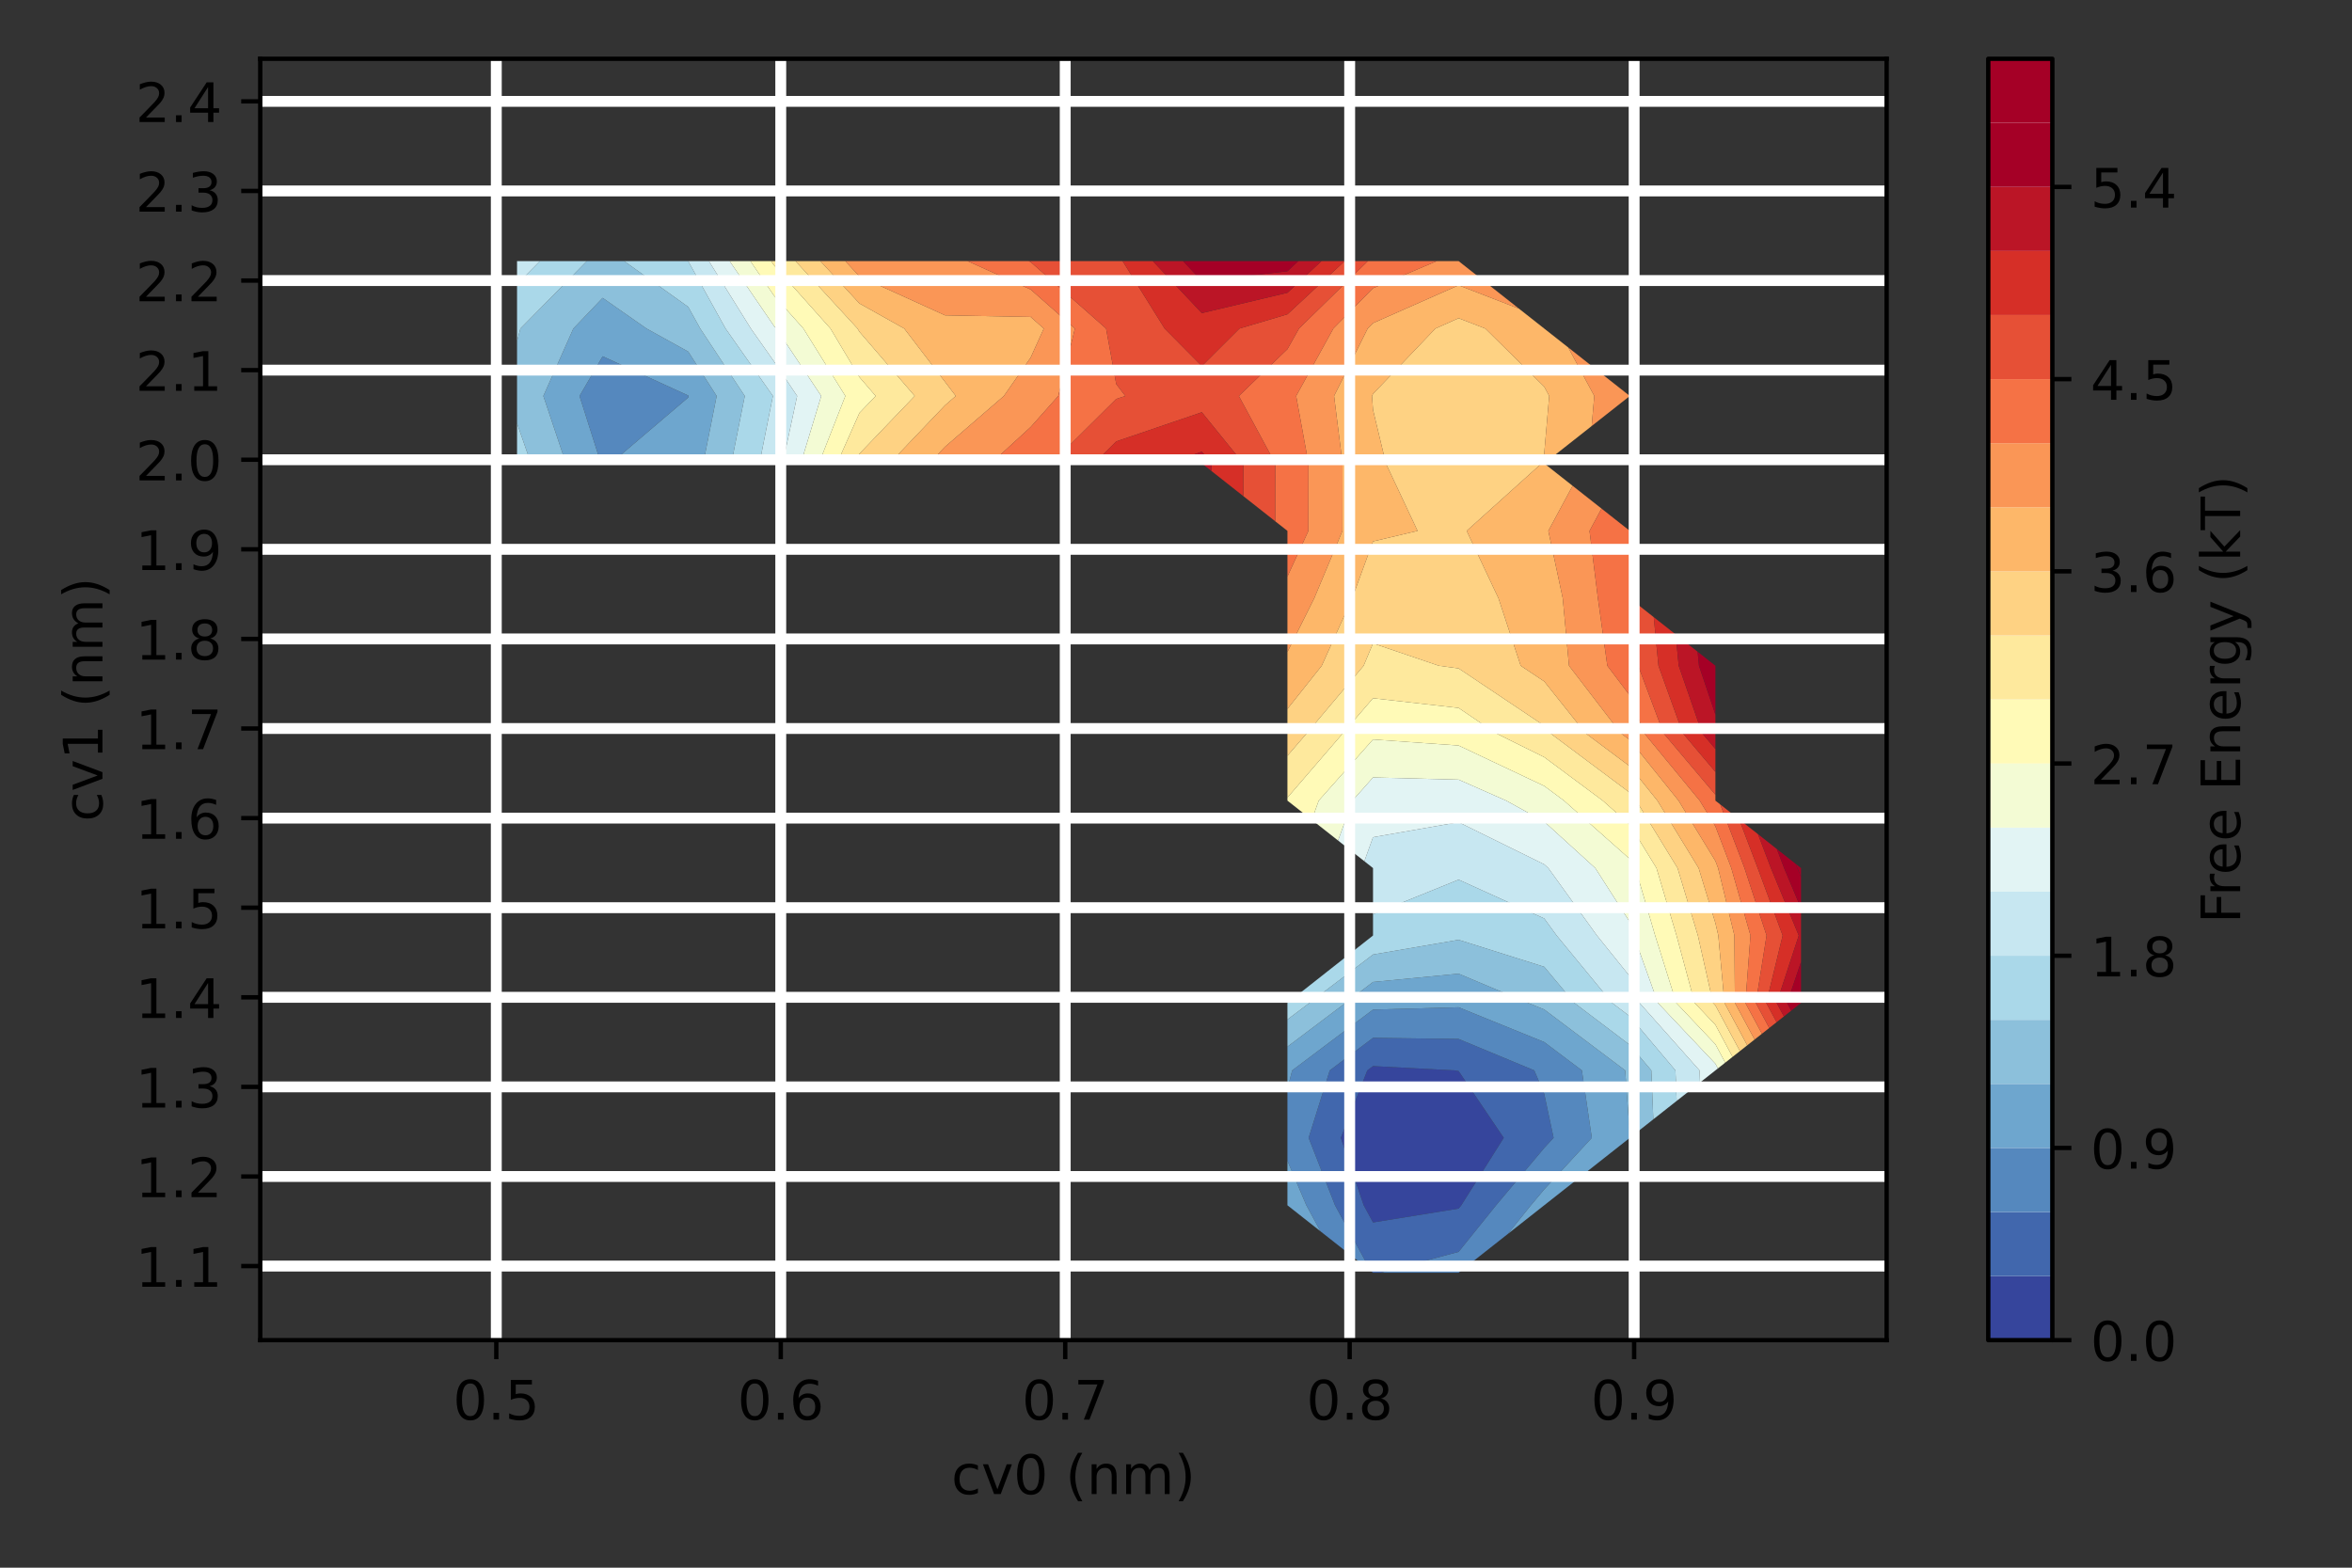<?xml version="1.0" encoding="utf-8" standalone="no"?>
<!DOCTYPE svg PUBLIC "-//W3C//DTD SVG 1.1//EN"
  "http://www.w3.org/Graphics/SVG/1.1/DTD/svg11.dtd">
<!-- Created with matplotlib (https://matplotlib.org/) -->
<svg height="288pt" version="1.1" viewBox="0 0 432 288" width="432pt" xmlns="http://www.w3.org/2000/svg" xmlns:xlink="http://www.w3.org/1999/xlink">
 <rect x="0" y="0" width="432" height="288" fill="#333333" stroke="none"/>
 <defs>
  <style type="text/css">*{stroke-linecap:butt;stroke-linejoin:round;}</style>
 </defs>
 <g id="figure_1">
  <g id="patch_1">
   <path d="M 0 288 
L 432 288 
L 432 0 
L 0 0 
z
" style="fill:none;"/>
  </g>
  <g id="axes_1">
   <g id="patch_2">
    <path d="M 47.8 246.2 
L 346.52 246.2 
L 346.52 10.8 
L 47.8 10.8 
z
" style="fill:none;"/>
   </g>
   <g id="PathCollection_1">
    <path clip-path="url(#p303bed7a99)" d="M 252.187 224.578 
L 267.909 222.036 
L 268.405 221.421 
L 276.199 209.032 
L 267.909 196.762 
L 267.105 196.642 
L 252.187 195.853 
L 251.138 196.642 
L 246.273 209.032 
L 250.47 221.421 
z
" style="fill:#36459c;"/>
   </g>
   <g id="PathCollection_2">
    <path clip-path="url(#p303bed7a99)" d="M 252.187 233.811 
L 253.58 233.811 
L 267.909 229.982 
L 274.797 221.421 
L 283.632 210.902 
L 285.357 209.032 
L 283.632 200.936 
L 281.805 196.642 
L 267.909 190.868 
L 252.187 190.662 
L 244.239 196.642 
L 240.359 209.032 
L 245.203 221.421 
L 251.756 233.47 
z
M 250.47 221.421 
L 246.273 209.032 
L 251.138 196.642 
L 252.187 195.853 
L 267.105 196.642 
L 267.909 196.762 
L 276.199 209.032 
L 268.405 221.421 
L 267.909 222.036 
L 252.187 224.578 
z
" style="fill:#4167ad;"/>
   </g>
   <g id="PathCollection_3">
    <path clip-path="url(#p303bed7a99)" d="M 245.203 221.421 
L 240.359 209.032 
L 244.239 196.642 
L 252.187 190.662 
L 267.909 190.868 
L 281.805 196.642 
L 283.632 200.936 
L 285.357 209.032 
L 283.632 210.902 
L 274.797 221.421 
L 267.909 229.982 
L 253.58 233.811 
L 267.909 233.811 
L 276.959 226.68 
L 281.189 221.421 
L 283.632 218.513 
L 292.377 209.032 
L 290.55 196.642 
L 283.632 191.436 
L 267.909 185.046 
L 252.187 185.472 
L 237.34 196.642 
L 236.465 199.995 
L 236.465 209.032 
L 236.465 213.262 
L 239.936 221.421 
L 242.538 226.207 
L 251.756 233.47 
z
" style="fill:#5588be;"/>
    <path clip-path="url(#p303bed7a99)" d="M 110.688 85.137 
L 112.189 85.137 
L 126.411 73.026 
L 126.466 72.747 
L 126.411 72.661 
L 110.688 65.455 
L 106.443 72.747 
L 110.373 85.137 
z
" style="fill:#5588be;"/>
   </g>
   <g id="PathCollection_4">
    <path clip-path="url(#p303bed7a99)" d="M 239.936 221.421 
L 236.465 213.262 
L 236.465 221.421 
L 242.538 226.207 
z
" style="fill:#6ea6ce;"/>
    <path clip-path="url(#p303bed7a99)" d="M 276.959 226.68 
L 283.632 221.421 
L 299.354 209.032 
L 299.38 209.011 
L 299.354 208.354 
L 298.505 196.642 
L 283.632 185.45 
L 280.676 184.253 
L 267.909 178.877 
L 252.187 180.396 
L 247.121 184.253 
L 236.465 192.284 
L 236.465 196.642 
L 236.465 199.995 
L 237.34 196.642 
L 252.187 185.472 
L 267.909 185.046 
L 283.632 191.436 
L 290.55 196.642 
L 292.377 209.032 
L 283.632 218.513 
L 281.189 221.421 
z
" style="fill:#6ea6ce;"/>
    <path clip-path="url(#p303bed7a99)" d="M 106.443 72.747 
L 110.688 65.455 
L 126.411 72.661 
L 126.466 72.747 
L 126.411 73.026 
L 112.189 85.137 
L 126.411 85.137 
L 129.168 85.137 
L 131.632 72.747 
L 126.411 64.596 
L 118.751 60.358 
L 110.688 54.723 
L 105.307 60.358 
L 99.799 72.747 
L 103.951 85.137 
L 110.373 85.137 
z
" style="fill:#6ea6ce;"/>
   </g>
   <g id="PathCollection_5">
    <path clip-path="url(#p303bed7a99)" d="M 299.354 208.354 
L 299.38 209.011 
L 303.67 205.63 
L 303.307 196.642 
L 299.354 191.955 
L 289.177 184.253 
L 283.632 177.608 
L 267.909 172.654 
L 252.187 175.355 
L 240.5 184.253 
L 236.465 187.293 
L 236.465 192.284 
L 247.121 184.253 
L 252.187 180.396 
L 267.909 178.877 
L 280.676 184.253 
L 283.632 185.45 
L 298.505 196.642 
z
" style="fill:#8cc0db;"/>
    <path clip-path="url(#p303bed7a99)" d="M 99.799 72.747 
L 105.307 60.358 
L 110.688 54.723 
L 118.751 60.358 
L 126.411 64.596 
L 131.632 72.747 
L 129.168 85.137 
L 134.331 85.137 
L 136.797 72.747 
L 128.616 60.358 
L 126.411 56.38 
L 114.641 47.968 
L 110.688 47.968 
L 107.786 47.968 
L 95.58 60.358 
L 94.966 62.687 
L 94.966 72.747 
L 94.966 77.775 
L 97.528 85.137 
L 103.951 85.137 
z
" style="fill:#8cc0db;"/>
   </g>
   <g id="PathCollection_6">
    <path clip-path="url(#p303bed7a99)" d="M 303.67 205.63 
L 307.96 202.25 
L 307.734 196.642 
L 299.354 186.708 
L 296.109 184.253 
L 285.914 171.863 
L 283.632 168.734 
L 267.909 161.603 
L 252.187 167.97 
L 252.187 171.863 
L 236.465 184.253 
L 236.465 187.293 
L 240.5 184.253 
L 252.187 175.355 
L 267.909 172.654 
L 283.632 177.608 
L 289.177 184.253 
L 299.354 191.955 
L 303.307 196.642 
z
" style="fill:#aad8e9;"/>
    <path clip-path="url(#p303bed7a99)" d="M 94.966 77.775 
L 94.966 85.137 
L 97.528 85.137 
z
" style="fill:#aad8e9;"/>
    <path clip-path="url(#p303bed7a99)" d="M 141.963 72.747 
L 133.265 60.358 
L 126.411 47.997 
L 126.371 47.968 
L 114.641 47.968 
L 126.411 56.38 
L 128.616 60.358 
L 136.797 72.747 
L 134.331 85.137 
L 139.493 85.137 
z
" style="fill:#aad8e9;"/>
    <path clip-path="url(#p303bed7a99)" d="M 95.58 60.358 
L 107.786 47.968 
L 99.172 47.968 
L 94.966 52.213 
L 94.966 60.358 
L 94.966 62.687 
z
" style="fill:#aad8e9;"/>
   </g>
   <g id="PathCollection_7">
    <path clip-path="url(#p303bed7a99)" d="M 307.96 202.25 
L 312.25 198.869 
L 312.16 196.642 
L 301.148 184.253 
L 299.354 179.362 
L 293.316 171.863 
L 284.384 159.474 
L 283.632 158.789 
L 267.909 151.044 
L 252.187 153.8 
L 250.597 158.22 
L 252.187 159.474 
L 252.187 167.97 
L 267.909 161.603 
L 283.632 168.734 
L 285.914 171.863 
L 296.109 184.253 
L 299.354 186.708 
L 307.734 196.642 
z
" style="fill:#c7e7f1;"/>
    <path clip-path="url(#p303bed7a99)" d="M 142.133 85.137 
L 143.758 85.137 
L 146.414 72.747 
L 142.133 66.356 
L 137.913 60.358 
L 130.207 47.968 
L 126.411 47.968 
L 126.371 47.968 
L 126.411 47.997 
L 133.265 60.358 
L 141.963 72.747 
L 139.493 85.137 
z
" style="fill:#c7e7f1;"/>
    <path clip-path="url(#p303bed7a99)" d="M 99.172 47.968 
L 94.966 47.968 
L 94.966 52.213 
z
" style="fill:#c7e7f1;"/>
   </g>
   <g id="PathCollection_8">
    <path clip-path="url(#p303bed7a99)" d="M 312.25 198.869 
L 315.076 196.642 
L 315.535 196.28 
L 315.076 195.424 
L 304.522 184.253 
L 300.077 171.863 
L 299.354 169.381 
L 293.01 159.474 
L 283.632 150.943 
L 276.647 147.084 
L 267.909 143.227 
L 252.187 142.827 
L 248.41 147.084 
L 245.771 154.417 
L 250.597 158.22 
L 252.187 153.8 
L 267.909 151.044 
L 283.632 158.789 
L 284.384 159.474 
L 293.316 171.863 
L 299.354 179.362 
L 301.148 184.253 
L 312.16 196.642 
z
" style="fill:#e2f4f4;"/>
    <path clip-path="url(#p303bed7a99)" d="M 150.841 72.747 
L 142.592 60.358 
L 142.133 59.843 
L 134.017 47.968 
L 130.207 47.968 
L 137.913 60.358 
L 142.133 66.356 
L 146.414 72.747 
L 143.758 85.137 
L 147.084 85.137 
z
" style="fill:#e2f4f4;"/>
   </g>
   <g id="PathCollection_9">
    <path clip-path="url(#p303bed7a99)" d="M 315.076 195.424 
L 315.535 196.28 
L 316.882 195.219 
L 315.076 191.853 
L 307.895 184.253 
L 304.003 171.863 
L 300.378 159.474 
L 299.354 157.804 
L 287.252 147.084 
L 283.632 144.392 
L 267.909 136.959 
L 252.187 135.846 
L 242.215 147.084 
L 240.945 150.614 
L 245.771 154.417 
L 248.41 147.084 
L 252.187 142.827 
L 267.909 143.227 
L 276.647 147.084 
L 283.632 150.943 
L 293.01 159.474 
L 299.354 169.381 
L 300.077 171.863 
L 304.522 184.253 
z
" style="fill:#f3fbd4;"/>
    <path clip-path="url(#p303bed7a99)" d="M 155.267 72.747 
L 147.561 60.358 
L 142.133 54.269 
L 137.827 47.968 
L 134.017 47.968 
L 142.133 59.843 
L 142.592 60.358 
L 150.841 72.747 
L 147.084 85.137 
L 150.411 85.137 
z
" style="fill:#f3fbd4;"/>
   </g>
   <g id="PathCollection_10">
    <path clip-path="url(#p303bed7a99)" d="M 315.076 191.853 
L 316.882 195.219 
L 318.229 194.157 
L 315.076 188.283 
L 311.269 184.253 
L 307.929 171.863 
L 304.25 159.474 
L 299.354 151.494 
L 294.375 147.084 
L 283.632 139.095 
L 274.743 134.695 
L 267.909 130.056 
L 252.187 128.272 
L 246.659 134.695 
L 236.465 146.532 
L 236.465 147.084 
L 240.945 150.614 
L 242.215 147.084 
L 252.187 135.846 
L 267.909 136.959 
L 283.632 144.392 
L 287.252 147.084 
L 299.354 157.804 
L 300.378 159.474 
L 304.003 171.863 
L 307.895 184.253 
z
" style="fill:#fffab7;"/>
    <path clip-path="url(#p303bed7a99)" d="M 157.855 75.86 
L 160.835 72.747 
L 157.855 69.286 
L 152.53 60.358 
L 142.133 48.694 
L 141.637 47.968 
L 137.827 47.968 
L 142.133 54.269 
L 147.561 60.358 
L 155.267 72.747 
L 150.411 85.137 
L 153.737 85.137 
z
" style="fill:#fffab7;"/>
   </g>
   <g id="PathCollection_11">
    <path clip-path="url(#p303bed7a99)" d="M 315.076 188.283 
L 318.229 194.157 
L 319.576 193.096 
L 315.076 184.712 
L 314.642 184.253 
L 311.855 171.863 
L 308.121 159.474 
L 300.525 147.084 
L 299.354 145.626 
L 284.728 134.695 
L 283.632 133.317 
L 267.909 122.793 
L 264.287 122.305 
L 252.187 118.191 
L 250.462 122.305 
L 240.039 134.695 
L 236.465 138.844 
L 236.465 146.532 
L 246.659 134.695 
L 252.187 128.272 
L 267.909 130.056 
L 274.743 134.695 
L 283.632 139.095 
L 294.375 147.084 
L 299.354 151.494 
L 304.25 159.474 
L 307.929 171.863 
L 311.269 184.253 
z
" style="fill:#fee99d;"/>
    <path clip-path="url(#p303bed7a99)" d="M 157.855 83.354 
L 168.01 72.747 
L 157.855 60.953 
L 157.5 60.358 
L 146.111 47.968 
L 142.133 47.968 
L 141.637 47.968 
L 142.133 48.694 
L 152.53 60.358 
L 157.855 69.286 
L 160.835 72.747 
L 157.855 75.86 
L 153.737 85.137 
L 157.063 85.137 
z
" style="fill:#fee99d;"/>
   </g>
   <g id="PathCollection_12">
    <path clip-path="url(#p303bed7a99)" d="M 315.076 184.712 
L 319.576 193.096 
L 320.923 192.034 
L 316.746 184.253 
L 315.607 171.863 
L 315.076 169.582 
L 311.993 159.474 
L 304.413 147.084 
L 299.354 140.783 
L 291.208 134.695 
L 283.632 125.18 
L 279.313 122.305 
L 275.232 109.916 
L 269.39 97.526 
L 283.144 85.137 
L 283.632 83.321 
L 284.546 72.747 
L 283.632 71.045 
L 272.811 60.358 
L 267.909 58.458 
L 263.645 60.358 
L 252.187 72.364 
L 251.999 72.747 
L 252.187 75.284 
L 254.55 85.137 
L 260.367 97.526 
L 252.187 99.459 
L 248.359 109.916 
L 242.766 122.305 
L 236.465 130.236 
L 236.465 134.695 
L 236.465 138.844 
L 240.039 134.695 
L 250.462 122.305 
L 252.187 118.191 
L 264.287 122.305 
L 267.909 122.793 
L 283.632 133.317 
L 284.728 134.695 
L 299.354 145.626 
L 300.525 147.084 
L 308.121 159.474 
L 311.855 171.863 
L 314.642 184.253 
z
" style="fill:#fed283;"/>
    <path clip-path="url(#p303bed7a99)" d="M 157.855 85.137 
L 163.393 85.137 
L 173.577 74.455 
L 175.555 72.747 
L 173.577 70.153 
L 166.082 60.358 
L 157.855 55.749 
L 150.685 47.968 
L 146.111 47.968 
L 157.5 60.358 
L 157.855 60.953 
L 168.01 72.747 
L 157.855 83.354 
L 157.063 85.137 
z
" style="fill:#fed283;"/>
   </g>
   <g id="PathCollection_13">
    <path clip-path="url(#p303bed7a99)" d="M 320.923 192.034 
L 322.27 190.973 
L 318.662 184.253 
L 318.562 171.863 
L 315.57 159.474 
L 315.076 158.176 
L 308.302 147.084 
L 299.354 135.94 
L 297.688 134.695 
L 288.185 122.305 
L 287.038 109.916 
L 284.387 97.526 
L 288.845 89.245 
L 283.632 85.137 
L 292.351 78.266 
L 292.828 72.747 
L 288.036 63.829 
L 283.632 60.358 
L 279 56.708 
L 267.909 52.409 
L 252.187 59.357 
L 251.204 60.358 
L 245.033 72.747 
L 246.589 85.137 
L 246.57 97.526 
L 241.387 109.916 
L 236.465 119.773 
L 236.465 122.305 
L 236.465 130.236 
L 242.766 122.305 
L 248.359 109.916 
L 252.187 99.459 
L 260.367 97.526 
L 254.55 85.137 
L 252.187 75.284 
L 251.999 72.747 
L 252.187 72.364 
L 263.645 60.358 
L 267.909 58.458 
L 272.811 60.358 
L 283.632 71.045 
L 284.546 72.747 
L 283.632 83.321 
L 283.144 85.137 
L 269.39 97.526 
L 275.232 109.916 
L 279.313 122.305 
L 283.632 125.18 
L 291.208 134.695 
L 299.354 140.783 
L 304.413 147.084 
L 311.993 159.474 
L 315.076 169.582 
L 315.607 171.863 
L 316.746 184.253 
z
" style="fill:#fdb769;"/>
    <path clip-path="url(#p303bed7a99)" d="M 173.577 82.078 
L 184.383 72.747 
L 189.299 65.699 
L 191.714 60.358 
L 189.299 58.228 
L 173.577 57.927 
L 157.855 50.785 
L 155.26 47.968 
L 150.685 47.968 
L 157.855 55.749 
L 166.082 60.358 
L 173.577 70.153 
L 175.555 72.747 
L 173.577 74.455 
L 163.393 85.137 
L 170.66 85.137 
z
" style="fill:#fdb769;"/>
   </g>
   <g id="PathCollection_14">
    <path clip-path="url(#p303bed7a99)" d="M 322.27 190.973 
L 323.617 189.912 
L 320.579 184.253 
L 321.517 171.863 
L 317.994 159.474 
L 315.076 151.808 
L 312.191 147.084 
L 301.987 134.695 
L 299.354 127.771 
L 295.225 122.305 
L 293.492 109.916 
L 291.956 97.526 
L 294.159 93.433 
L 288.845 89.245 
L 284.387 97.526 
L 287.038 109.916 
L 288.185 122.305 
L 297.688 134.695 
L 299.354 135.94 
L 308.302 147.084 
L 315.076 158.176 
L 315.57 159.474 
L 318.562 171.863 
L 318.662 184.253 
z
" style="fill:#fa9656;"/>
    <path clip-path="url(#p303bed7a99)" d="M 241.387 109.916 
L 246.57 97.526 
L 246.589 85.137 
L 245.033 72.747 
L 251.204 60.358 
L 252.187 59.357 
L 267.909 52.409 
L 279 56.708 
L 267.909 47.968 
L 263.897 47.968 
L 252.187 52.944 
L 244.901 60.358 
L 238.067 72.747 
L 240.335 85.137 
L 240.319 97.526 
L 236.465 105.915 
L 236.465 109.916 
L 236.465 119.773 
z
" style="fill:#fa9656;"/>
    <path clip-path="url(#p303bed7a99)" d="M 173.577 85.137 
L 181.998 85.137 
L 189.299 78.453 
L 194.372 72.747 
L 197.435 60.358 
L 189.299 53.182 
L 177.712 47.968 
L 173.577 47.968 
L 157.855 47.968 
L 155.26 47.968 
L 157.855 50.785 
L 173.577 57.927 
L 189.299 58.228 
L 191.714 60.358 
L 189.299 65.699 
L 184.383 72.747 
L 173.577 82.078 
L 170.66 85.137 
z
" style="fill:#fa9656;"/>
    <path clip-path="url(#p303bed7a99)" d="M 292.351 78.266 
L 299.354 72.747 
L 288.036 63.829 
L 292.828 72.747 
z
" style="fill:#fa9656;"/>
   </g>
   <g id="PathCollection_15">
    <path clip-path="url(#p303bed7a99)" d="M 323.617 189.912 
L 324.964 188.85 
L 322.496 184.253 
L 324.472 171.863 
L 320.418 159.474 
L 315.97 147.789 
L 315.076 147.084 
L 315.076 146 
L 305.532 134.695 
L 300.893 122.305 
L 299.724 110.207 
L 299.354 109.916 
L 299.354 97.526 
L 294.159 93.433 
L 291.956 97.526 
L 293.492 109.916 
L 295.225 122.305 
L 299.354 127.771 
L 301.987 134.695 
L 312.191 147.084 
L 315.076 151.808 
L 317.994 159.474 
L 321.517 171.863 
L 320.579 184.253 
z
" style="fill:#f57245;"/>
    <path clip-path="url(#p303bed7a99)" d="M 240.319 97.526 
L 240.335 85.137 
L 238.067 72.747 
L 244.901 60.358 
L 252.187 52.944 
L 263.897 47.968 
L 252.187 47.968 
L 251.233 47.968 
L 238.599 60.358 
L 236.465 64.142 
L 227.545 72.747 
L 234.23 85.137 
L 234.217 95.755 
L 236.465 97.526 
L 236.465 105.915 
z
" style="fill:#f57245;"/>
    <path clip-path="url(#p303bed7a99)" d="M 189.299 85.137 
L 193.08 85.137 
L 205.021 73.291 
L 206.689 72.747 
L 205.021 70.565 
L 203.156 60.358 
L 189.299 48.135 
L 188.929 47.968 
L 177.712 47.968 
L 189.299 53.182 
L 197.435 60.358 
L 194.372 72.747 
L 189.299 78.453 
L 181.998 85.137 
z
" style="fill:#f57245;"/>
   </g>
   <g id="PathCollection_16">
    <path clip-path="url(#p303bed7a99)" d="M 324.964 188.85 
L 326.31 187.789 
L 324.412 184.253 
L 327.428 171.863 
L 322.843 159.474 
L 319.433 150.518 
L 315.97 147.789 
L 320.418 159.474 
L 324.472 171.863 
L 322.496 184.253 
z
" style="fill:#e65036;"/>
    <path clip-path="url(#p303bed7a99)" d="M 315.076 146 
L 315.076 141.801 
L 309.077 134.695 
L 304.614 122.305 
L 303.752 113.382 
L 299.724 110.207 
L 300.893 122.305 
L 305.532 134.695 
z
" style="fill:#e65036;"/>
    <path clip-path="url(#p303bed7a99)" d="M 234.23 85.137 
L 227.545 72.747 
L 236.465 64.142 
L 238.599 60.358 
L 251.233 47.968 
L 246.977 47.968 
L 236.465 57.741 
L 227.651 60.358 
L 220.743 67.255 
L 213.909 60.358 
L 206.191 47.968 
L 205.021 47.968 
L 189.299 47.968 
L 188.929 47.968 
L 189.299 48.135 
L 203.156 60.358 
L 205.021 70.565 
L 206.689 72.747 
L 205.021 73.291 
L 193.08 85.137 
L 200.943 85.137 
L 205.021 81.091 
L 220.743 75.735 
L 228.364 85.137 
L 228.357 91.137 
L 234.217 95.755 
z
" style="fill:#e65036;"/>
   </g>
   <g id="PathCollection_17">
    <path clip-path="url(#p303bed7a99)" d="M 326.31 187.789 
L 327.657 186.728 
L 326.329 184.253 
L 330.383 171.863 
L 325.267 159.474 
L 322.897 153.247 
L 319.433 150.518 
L 322.843 159.474 
L 327.428 171.863 
L 324.412 184.253 
z
" style="fill:#d62f27;"/>
    <path clip-path="url(#p303bed7a99)" d="M 315.076 141.801 
L 315.076 137.602 
L 312.622 134.695 
L 308.336 122.305 
L 307.78 116.556 
L 303.752 113.382 
L 304.614 122.305 
L 309.077 134.695 
z
" style="fill:#d62f27;"/>
    <path clip-path="url(#p303bed7a99)" d="M 228.364 85.137 
L 220.743 75.735 
L 205.021 81.091 
L 200.943 85.137 
L 205.021 85.137 
L 214.715 85.137 
L 220.743 82.971 
L 222.499 85.137 
L 222.497 86.519 
L 228.357 91.137 
z
" style="fill:#d62f27;"/>
    <path clip-path="url(#p303bed7a99)" d="M 220.743 67.255 
L 227.651 60.358 
L 236.465 57.741 
L 246.977 47.968 
L 242.72 47.968 
L 236.465 53.784 
L 220.743 57.52 
L 211.743 47.968 
L 206.191 47.968 
L 213.909 60.358 
z
" style="fill:#d62f27;"/>
   </g>
   <g id="PathCollection_18">
    <path clip-path="url(#p303bed7a99)" d="M 327.657 186.728 
L 329.004 185.666 
L 328.245 184.253 
L 330.798 176.723 
L 330.798 171.863 
L 330.798 166.889 
L 327.692 159.474 
L 326.36 155.977 
L 322.897 153.247 
L 325.267 159.474 
L 330.383 171.863 
L 326.329 184.253 
z
" style="fill:#bb1526;"/>
    <path clip-path="url(#p303bed7a99)" d="M 315.076 137.602 
L 315.076 134.695 
L 315.076 131.287 
L 312.057 122.305 
L 311.808 119.731 
L 307.78 116.556 
L 308.336 122.305 
L 312.622 134.695 
z
" style="fill:#bb1526;"/>
    <path clip-path="url(#p303bed7a99)" d="M 222.499 85.137 
L 220.743 82.971 
L 214.715 85.137 
L 220.743 85.137 
L 222.497 86.519 
z
" style="fill:#bb1526;"/>
    <path clip-path="url(#p303bed7a99)" d="M 220.743 57.52 
L 236.465 53.784 
L 242.72 47.968 
L 238.464 47.968 
L 236.465 49.827 
L 220.743 51.628 
L 217.295 47.968 
L 211.743 47.968 
z
" style="fill:#bb1526;"/>
   </g>
   <g id="PathCollection_19">
    <path clip-path="url(#p303bed7a99)" d="M 329.004 185.666 
L 330.351 184.605 
L 330.162 184.253 
L 330.798 182.377 
L 330.798 176.723 
L 328.245 184.253 
z
" style="fill:#a50026;"/>
    <path clip-path="url(#p303bed7a99)" d="M 330.798 166.889 
L 330.798 161.102 
L 330.116 159.474 
L 329.824 158.706 
L 326.36 155.977 
L 327.692 159.474 
z
" style="fill:#a50026;"/>
    <path clip-path="url(#p303bed7a99)" d="M 315.076 131.287 
L 315.076 122.305 
L 311.808 119.731 
L 312.057 122.305 
z
" style="fill:#a50026;"/>
    <path clip-path="url(#p303bed7a99)" d="M 220.743 51.628 
L 236.465 49.827 
L 238.464 47.968 
L 236.465 47.968 
L 220.743 47.968 
L 217.295 47.968 
z
" style="fill:#a50026;"/>
   </g>
   <g id="PathCollection_20">
    <path clip-path="url(#p303bed7a99)" d="M 330.351 184.605 
L 330.798 184.253 
L 330.798 182.377 
L 330.162 184.253 
z
" style="fill:#a50026;"/>
    <path clip-path="url(#p303bed7a99)" d="M 330.798 161.102 
L 330.798 159.474 
L 329.824 158.706 
L 330.116 159.474 
z
" style="fill:#a50026;"/>
   </g>
   <g id="matplotlib.axis_1">
    <g id="xtick_1">
     <g id="line2d_1">
      <path clip-path="url(#p303bed7a99)" d="M 91.157 246.2 
L 91.157 10.8 
" style="fill:none;stroke:#ffffff;stroke-linecap:round;stroke-width:2;"/>
     </g>
     <g id="line2d_2">
      <defs>
       <path d="M 0 0 
L 0 3.5 
" id="m766cb58b63" style="stroke:#000000;stroke-width:0.8;"/>
      </defs>
      <g>
       <use style="stroke:#000000;stroke-width:0.8;" x="91.157" xlink:href="#m766cb58b63" y="246.2"/>
      </g>
     </g>
     <g id="text_1">
      <!-- 0.5 -->
      <g transform="translate(83.205 260.798)scale(0.1 -0.1)">
       <defs>
        <path d="M 31.781 66.406 
Q 24.172 66.406 20.328 58.906 
Q 16.5 51.422 16.5 36.375 
Q 16.5 21.391 20.328 13.891 
Q 24.172 6.391 31.781 6.391 
Q 39.453 6.391 43.281 13.891 
Q 47.125 21.391 47.125 36.375 
Q 47.125 51.422 43.281 58.906 
Q 39.453 66.406 31.781 66.406 
z
M 31.781 74.219 
Q 44.047 74.219 50.516 64.516 
Q 56.984 54.828 56.984 36.375 
Q 56.984 17.969 50.516 8.266 
Q 44.047 -1.422 31.781 -1.422 
Q 19.531 -1.422 13.062 8.266 
Q 6.594 17.969 6.594 36.375 
Q 6.594 54.828 13.062 64.516 
Q 19.531 74.219 31.781 74.219 
z
" id="DejaVuSans-48"/>
        <path d="M 10.688 12.406 
L 21 12.406 
L 21 0 
L 10.688 0 
z
" id="DejaVuSans-46"/>
        <path d="M 10.797 72.906 
L 49.516 72.906 
L 49.516 64.594 
L 19.828 64.594 
L 19.828 46.734 
Q 21.969 47.469 24.109 47.828 
Q 26.266 48.188 28.422 48.188 
Q 40.625 48.188 47.75 41.5 
Q 54.891 34.812 54.891 23.391 
Q 54.891 11.625 47.562 5.094 
Q 40.234 -1.422 26.906 -1.422 
Q 22.312 -1.422 17.547 -0.641 
Q 12.797 0.141 7.719 1.703 
L 7.719 11.625 
Q 12.109 9.234 16.797 8.062 
Q 21.484 6.891 26.703 6.891 
Q 35.156 6.891 40.078 11.328 
Q 45.016 15.766 45.016 23.391 
Q 45.016 31 40.078 35.438 
Q 35.156 39.891 26.703 39.891 
Q 22.75 39.891 18.812 39.016 
Q 14.891 38.141 10.797 36.281 
z
" id="DejaVuSans-53"/>
       </defs>
       <use xlink:href="#DejaVuSans-48"/>
       <use x="63.623" xlink:href="#DejaVuSans-46"/>
       <use x="95.41" xlink:href="#DejaVuSans-53"/>
      </g>
     </g>
    </g>
    <g id="xtick_2">
     <g id="line2d_3">
      <path clip-path="url(#p303bed7a99)" d="M 143.405 246.2 
L 143.405 10.8 
" style="fill:none;stroke:#ffffff;stroke-linecap:round;stroke-width:2;"/>
     </g>
     <g id="line2d_4">
      <g>
       <use style="stroke:#000000;stroke-width:0.8;" x="143.405" xlink:href="#m766cb58b63" y="246.2"/>
      </g>
     </g>
     <g id="text_2">
      <!-- 0.6 -->
      <g transform="translate(135.453 260.798)scale(0.1 -0.1)">
       <defs>
        <path d="M 33.016 40.375 
Q 26.375 40.375 22.484 35.828 
Q 18.609 31.297 18.609 23.391 
Q 18.609 15.531 22.484 10.953 
Q 26.375 6.391 33.016 6.391 
Q 39.656 6.391 43.531 10.953 
Q 47.406 15.531 47.406 23.391 
Q 47.406 31.297 43.531 35.828 
Q 39.656 40.375 33.016 40.375 
z
M 52.594 71.297 
L 52.594 62.312 
Q 48.875 64.062 45.094 64.984 
Q 41.312 65.922 37.594 65.922 
Q 27.828 65.922 22.672 59.328 
Q 17.531 52.734 16.797 39.406 
Q 19.672 43.656 24.016 45.922 
Q 28.375 48.188 33.594 48.188 
Q 44.578 48.188 50.953 41.516 
Q 57.328 34.859 57.328 23.391 
Q 57.328 12.156 50.688 5.359 
Q 44.047 -1.422 33.016 -1.422 
Q 20.359 -1.422 13.672 8.266 
Q 6.984 17.969 6.984 36.375 
Q 6.984 53.656 15.188 63.938 
Q 23.391 74.219 37.203 74.219 
Q 40.922 74.219 44.703 73.484 
Q 48.484 72.75 52.594 71.297 
z
" id="DejaVuSans-54"/>
       </defs>
       <use xlink:href="#DejaVuSans-48"/>
       <use x="63.623" xlink:href="#DejaVuSans-46"/>
       <use x="95.41" xlink:href="#DejaVuSans-54"/>
      </g>
     </g>
    </g>
    <g id="xtick_3">
     <g id="line2d_5">
      <path clip-path="url(#p303bed7a99)" d="M 195.652 246.2 
L 195.652 10.8 
" style="fill:none;stroke:#ffffff;stroke-linecap:round;stroke-width:2;"/>
     </g>
     <g id="line2d_6">
      <g>
       <use style="stroke:#000000;stroke-width:0.8;" x="195.652" xlink:href="#m766cb58b63" y="246.2"/>
      </g>
     </g>
     <g id="text_3">
      <!-- 0.7 -->
      <g transform="translate(187.701 260.798)scale(0.1 -0.1)">
       <defs>
        <path d="M 8.203 72.906 
L 55.078 72.906 
L 55.078 68.703 
L 28.609 0 
L 18.312 0 
L 43.219 64.594 
L 8.203 64.594 
z
" id="DejaVuSans-55"/>
       </defs>
       <use xlink:href="#DejaVuSans-48"/>
       <use x="63.623" xlink:href="#DejaVuSans-46"/>
       <use x="95.41" xlink:href="#DejaVuSans-55"/>
      </g>
     </g>
    </g>
    <g id="xtick_4">
     <g id="line2d_7">
      <path clip-path="url(#p303bed7a99)" d="M 247.9 246.2 
L 247.9 10.8 
" style="fill:none;stroke:#ffffff;stroke-linecap:round;stroke-width:2;"/>
     </g>
     <g id="line2d_8">
      <g>
       <use style="stroke:#000000;stroke-width:0.8;" x="247.9" xlink:href="#m766cb58b63" y="246.2"/>
      </g>
     </g>
     <g id="text_4">
      <!-- 0.8 -->
      <g transform="translate(239.949 260.798)scale(0.1 -0.1)">
       <defs>
        <path d="M 31.781 34.625 
Q 24.75 34.625 20.719 30.859 
Q 16.703 27.094 16.703 20.516 
Q 16.703 13.922 20.719 10.156 
Q 24.75 6.391 31.781 6.391 
Q 38.812 6.391 42.859 10.172 
Q 46.922 13.969 46.922 20.516 
Q 46.922 27.094 42.891 30.859 
Q 38.875 34.625 31.781 34.625 
z
M 21.922 38.812 
Q 15.578 40.375 12.031 44.719 
Q 8.5 49.078 8.5 55.328 
Q 8.5 64.062 14.719 69.141 
Q 20.953 74.219 31.781 74.219 
Q 42.672 74.219 48.875 69.141 
Q 55.078 64.062 55.078 55.328 
Q 55.078 49.078 51.531 44.719 
Q 48 40.375 41.703 38.812 
Q 48.828 37.156 52.797 32.312 
Q 56.781 27.484 56.781 20.516 
Q 56.781 9.906 50.312 4.234 
Q 43.844 -1.422 31.781 -1.422 
Q 19.734 -1.422 13.25 4.234 
Q 6.781 9.906 6.781 20.516 
Q 6.781 27.484 10.781 32.312 
Q 14.797 37.156 21.922 38.812 
z
M 18.312 54.391 
Q 18.312 48.734 21.844 45.562 
Q 25.391 42.391 31.781 42.391 
Q 38.141 42.391 41.719 45.562 
Q 45.312 48.734 45.312 54.391 
Q 45.312 60.062 41.719 63.234 
Q 38.141 66.406 31.781 66.406 
Q 25.391 66.406 21.844 63.234 
Q 18.312 60.062 18.312 54.391 
z
" id="DejaVuSans-56"/>
       </defs>
       <use xlink:href="#DejaVuSans-48"/>
       <use x="63.623" xlink:href="#DejaVuSans-46"/>
       <use x="95.41" xlink:href="#DejaVuSans-56"/>
      </g>
     </g>
    </g>
    <g id="xtick_5">
     <g id="line2d_9">
      <path clip-path="url(#p303bed7a99)" d="M 300.148 246.2 
L 300.148 10.8 
" style="fill:none;stroke:#ffffff;stroke-linecap:round;stroke-width:2;"/>
     </g>
     <g id="line2d_10">
      <g>
       <use style="stroke:#000000;stroke-width:0.8;" x="300.148" xlink:href="#m766cb58b63" y="246.2"/>
      </g>
     </g>
     <g id="text_5">
      <!-- 0.9 -->
      <g transform="translate(292.196 260.798)scale(0.1 -0.1)">
       <defs>
        <path d="M 10.984 1.516 
L 10.984 10.5 
Q 14.703 8.734 18.5 7.812 
Q 22.312 6.891 25.984 6.891 
Q 35.75 6.891 40.891 13.453 
Q 46.047 20.016 46.781 33.406 
Q 43.953 29.203 39.594 26.953 
Q 35.25 24.703 29.984 24.703 
Q 19.047 24.703 12.672 31.312 
Q 6.297 37.938 6.297 49.422 
Q 6.297 60.641 12.938 67.422 
Q 19.578 74.219 30.609 74.219 
Q 43.266 74.219 49.922 64.516 
Q 56.594 54.828 56.594 36.375 
Q 56.594 19.141 48.406 8.859 
Q 40.234 -1.422 26.422 -1.422 
Q 22.703 -1.422 18.891 -0.688 
Q 15.094 0.047 10.984 1.516 
z
M 30.609 32.422 
Q 37.25 32.422 41.125 36.953 
Q 45.016 41.5 45.016 49.422 
Q 45.016 57.281 41.125 61.844 
Q 37.25 66.406 30.609 66.406 
Q 23.969 66.406 20.094 61.844 
Q 16.219 57.281 16.219 49.422 
Q 16.219 41.5 20.094 36.953 
Q 23.969 32.422 30.609 32.422 
z
" id="DejaVuSans-57"/>
       </defs>
       <use xlink:href="#DejaVuSans-48"/>
       <use x="63.623" xlink:href="#DejaVuSans-46"/>
       <use x="95.41" xlink:href="#DejaVuSans-57"/>
      </g>
     </g>
    </g>
    <g id="text_6">
     <!-- cv0 (nm) -->
     <g transform="translate(174.74 274.477)scale(0.1 -0.1)">
      <defs>
       <path d="M 48.781 52.594 
L 48.781 44.188 
Q 44.969 46.297 41.141 47.344 
Q 37.312 48.391 33.406 48.391 
Q 24.656 48.391 19.812 42.844 
Q 14.984 37.312 14.984 27.297 
Q 14.984 17.281 19.812 11.734 
Q 24.656 6.203 33.406 6.203 
Q 37.312 6.203 41.141 7.25 
Q 44.969 8.297 48.781 10.406 
L 48.781 2.094 
Q 45.016 0.344 40.984 -0.531 
Q 36.969 -1.422 32.422 -1.422 
Q 20.062 -1.422 12.781 6.344 
Q 5.516 14.109 5.516 27.297 
Q 5.516 40.672 12.859 48.328 
Q 20.219 56 33.016 56 
Q 37.156 56 41.109 55.141 
Q 45.062 54.297 48.781 52.594 
z
" id="DejaVuSans-99"/>
       <path d="M 2.984 54.688 
L 12.5 54.688 
L 29.594 8.797 
L 46.688 54.688 
L 56.203 54.688 
L 35.688 0 
L 23.484 0 
z
" id="DejaVuSans-118"/>
       <path id="DejaVuSans-32"/>
       <path d="M 31 75.875 
Q 24.469 64.656 21.281 53.656 
Q 18.109 42.672 18.109 31.391 
Q 18.109 20.125 21.312 9.062 
Q 24.516 -2 31 -13.188 
L 23.188 -13.188 
Q 15.875 -1.703 12.234 9.375 
Q 8.594 20.453 8.594 31.391 
Q 8.594 42.281 12.203 53.312 
Q 15.828 64.359 23.188 75.875 
z
" id="DejaVuSans-40"/>
       <path d="M 54.891 33.016 
L 54.891 0 
L 45.906 0 
L 45.906 32.719 
Q 45.906 40.484 42.875 44.328 
Q 39.844 48.188 33.797 48.188 
Q 26.516 48.188 22.312 43.547 
Q 18.109 38.922 18.109 30.906 
L 18.109 0 
L 9.078 0 
L 9.078 54.688 
L 18.109 54.688 
L 18.109 46.188 
Q 21.344 51.125 25.703 53.562 
Q 30.078 56 35.797 56 
Q 45.219 56 50.047 50.172 
Q 54.891 44.344 54.891 33.016 
z
" id="DejaVuSans-110"/>
       <path d="M 52 44.188 
Q 55.375 50.25 60.062 53.125 
Q 64.75 56 71.094 56 
Q 79.641 56 84.281 50.016 
Q 88.922 44.047 88.922 33.016 
L 88.922 0 
L 79.891 0 
L 79.891 32.719 
Q 79.891 40.578 77.094 44.375 
Q 74.312 48.188 68.609 48.188 
Q 61.625 48.188 57.562 43.547 
Q 53.516 38.922 53.516 30.906 
L 53.516 0 
L 44.484 0 
L 44.484 32.719 
Q 44.484 40.625 41.703 44.406 
Q 38.922 48.188 33.109 48.188 
Q 26.219 48.188 22.156 43.531 
Q 18.109 38.875 18.109 30.906 
L 18.109 0 
L 9.078 0 
L 9.078 54.688 
L 18.109 54.688 
L 18.109 46.188 
Q 21.188 51.219 25.484 53.609 
Q 29.781 56 35.688 56 
Q 41.656 56 45.828 52.969 
Q 50 49.953 52 44.188 
z
" id="DejaVuSans-109"/>
       <path d="M 8.016 75.875 
L 15.828 75.875 
Q 23.141 64.359 26.781 53.312 
Q 30.422 42.281 30.422 31.391 
Q 30.422 20.453 26.781 9.375 
Q 23.141 -1.703 15.828 -13.188 
L 8.016 -13.188 
Q 14.5 -2 17.703 9.062 
Q 20.906 20.125 20.906 31.391 
Q 20.906 42.672 17.703 53.656 
Q 14.5 64.656 8.016 75.875 
z
" id="DejaVuSans-41"/>
      </defs>
      <use xlink:href="#DejaVuSans-99"/>
      <use x="54.98" xlink:href="#DejaVuSans-118"/>
      <use x="114.16" xlink:href="#DejaVuSans-48"/>
      <use x="177.783" xlink:href="#DejaVuSans-32"/>
      <use x="209.57" xlink:href="#DejaVuSans-40"/>
      <use x="248.584" xlink:href="#DejaVuSans-110"/>
      <use x="311.963" xlink:href="#DejaVuSans-109"/>
      <use x="409.375" xlink:href="#DejaVuSans-41"/>
     </g>
    </g>
   </g>
   <g id="matplotlib.axis_2">
    <g id="ytick_1">
     <g id="line2d_11">
      <path clip-path="url(#p303bed7a99)" d="M 47.8 232.59 
L 346.52 232.59 
" style="fill:none;stroke:#ffffff;stroke-linecap:round;stroke-width:2;"/>
     </g>
     <g id="line2d_12">
      <defs>
       <path d="M 0 0 
L -3.5 0 
" id="med0e41e615" style="stroke:#000000;stroke-width:0.8;"/>
      </defs>
      <g>
       <use style="stroke:#000000;stroke-width:0.8;" x="47.8" xlink:href="#med0e41e615" y="232.59"/>
      </g>
     </g>
     <g id="text_7">
      <!-- 1.1 -->
      <g transform="translate(24.897 236.389)scale(0.1 -0.1)">
       <defs>
        <path d="M 12.406 8.297 
L 28.516 8.297 
L 28.516 63.922 
L 10.984 60.406 
L 10.984 69.391 
L 28.422 72.906 
L 38.281 72.906 
L 38.281 8.297 
L 54.391 8.297 
L 54.391 0 
L 12.406 0 
z
" id="DejaVuSans-49"/>
       </defs>
       <use xlink:href="#DejaVuSans-49"/>
       <use x="63.623" xlink:href="#DejaVuSans-46"/>
       <use x="95.41" xlink:href="#DejaVuSans-49"/>
      </g>
     </g>
    </g>
    <g id="ytick_2">
     <g id="line2d_13">
      <path clip-path="url(#p303bed7a99)" d="M 47.8 216.131 
L 346.52 216.131 
" style="fill:none;stroke:#ffffff;stroke-linecap:round;stroke-width:2;"/>
     </g>
     <g id="line2d_14">
      <g>
       <use style="stroke:#000000;stroke-width:0.8;" x="47.8" xlink:href="#med0e41e615" y="216.131"/>
      </g>
     </g>
     <g id="text_8">
      <!-- 1.2 -->
      <g transform="translate(24.897 219.93)scale(0.1 -0.1)">
       <defs>
        <path d="M 19.188 8.297 
L 53.609 8.297 
L 53.609 0 
L 7.328 0 
L 7.328 8.297 
Q 12.938 14.109 22.625 23.891 
Q 32.328 33.688 34.812 36.531 
Q 39.547 41.844 41.422 45.531 
Q 43.312 49.219 43.312 52.781 
Q 43.312 58.594 39.234 62.25 
Q 35.156 65.922 28.609 65.922 
Q 23.969 65.922 18.812 64.312 
Q 13.672 62.703 7.812 59.422 
L 7.812 69.391 
Q 13.766 71.781 18.938 73 
Q 24.125 74.219 28.422 74.219 
Q 39.75 74.219 46.484 68.547 
Q 53.219 62.891 53.219 53.422 
Q 53.219 48.922 51.531 44.891 
Q 49.859 40.875 45.406 35.406 
Q 44.188 33.984 37.641 27.219 
Q 31.109 20.453 19.188 8.297 
z
" id="DejaVuSans-50"/>
       </defs>
       <use xlink:href="#DejaVuSans-49"/>
       <use x="63.623" xlink:href="#DejaVuSans-46"/>
       <use x="95.41" xlink:href="#DejaVuSans-50"/>
      </g>
     </g>
    </g>
    <g id="ytick_3">
     <g id="line2d_15">
      <path clip-path="url(#p303bed7a99)" d="M 47.8 199.671 
L 346.52 199.671 
" style="fill:none;stroke:#ffffff;stroke-linecap:round;stroke-width:2;"/>
     </g>
     <g id="line2d_16">
      <g>
       <use style="stroke:#000000;stroke-width:0.8;" x="47.8" xlink:href="#med0e41e615" y="199.671"/>
      </g>
     </g>
     <g id="text_9">
      <!-- 1.3 -->
      <g transform="translate(24.897 203.471)scale(0.1 -0.1)">
       <defs>
        <path d="M 40.578 39.312 
Q 47.656 37.797 51.625 33 
Q 55.609 28.219 55.609 21.188 
Q 55.609 10.406 48.188 4.484 
Q 40.766 -1.422 27.094 -1.422 
Q 22.516 -1.422 17.656 -0.516 
Q 12.797 0.391 7.625 2.203 
L 7.625 11.719 
Q 11.719 9.328 16.594 8.109 
Q 21.484 6.891 26.812 6.891 
Q 36.078 6.891 40.938 10.547 
Q 45.797 14.203 45.797 21.188 
Q 45.797 27.641 41.281 31.266 
Q 36.766 34.906 28.719 34.906 
L 20.219 34.906 
L 20.219 43.016 
L 29.109 43.016 
Q 36.375 43.016 40.234 45.922 
Q 44.094 48.828 44.094 54.297 
Q 44.094 59.906 40.109 62.906 
Q 36.141 65.922 28.719 65.922 
Q 24.656 65.922 20.016 65.031 
Q 15.375 64.156 9.812 62.312 
L 9.812 71.094 
Q 15.438 72.656 20.344 73.438 
Q 25.25 74.219 29.594 74.219 
Q 40.828 74.219 47.359 69.109 
Q 53.906 64.016 53.906 55.328 
Q 53.906 49.266 50.438 45.094 
Q 46.969 40.922 40.578 39.312 
z
" id="DejaVuSans-51"/>
       </defs>
       <use xlink:href="#DejaVuSans-49"/>
       <use x="63.623" xlink:href="#DejaVuSans-46"/>
       <use x="95.41" xlink:href="#DejaVuSans-51"/>
      </g>
     </g>
    </g>
    <g id="ytick_4">
     <g id="line2d_17">
      <path clip-path="url(#p303bed7a99)" d="M 47.8 183.212 
L 346.52 183.212 
" style="fill:none;stroke:#ffffff;stroke-linecap:round;stroke-width:2;"/>
     </g>
     <g id="line2d_18">
      <g>
       <use style="stroke:#000000;stroke-width:0.8;" x="47.8" xlink:href="#med0e41e615" y="183.212"/>
      </g>
     </g>
     <g id="text_10">
      <!-- 1.4 -->
      <g transform="translate(24.897 187.011)scale(0.1 -0.1)">
       <defs>
        <path d="M 37.797 64.312 
L 12.891 25.391 
L 37.797 25.391 
z
M 35.203 72.906 
L 47.609 72.906 
L 47.609 25.391 
L 58.016 25.391 
L 58.016 17.188 
L 47.609 17.188 
L 47.609 0 
L 37.797 0 
L 37.797 17.188 
L 4.891 17.188 
L 4.891 26.703 
z
" id="DejaVuSans-52"/>
       </defs>
       <use xlink:href="#DejaVuSans-49"/>
       <use x="63.623" xlink:href="#DejaVuSans-46"/>
       <use x="95.41" xlink:href="#DejaVuSans-52"/>
      </g>
     </g>
    </g>
    <g id="ytick_5">
     <g id="line2d_19">
      <path clip-path="url(#p303bed7a99)" d="M 47.8 166.753 
L 346.52 166.753 
" style="fill:none;stroke:#ffffff;stroke-linecap:round;stroke-width:2;"/>
     </g>
     <g id="line2d_20">
      <g>
       <use style="stroke:#000000;stroke-width:0.8;" x="47.8" xlink:href="#med0e41e615" y="166.753"/>
      </g>
     </g>
     <g id="text_11">
      <!-- 1.5 -->
      <g transform="translate(24.897 170.552)scale(0.1 -0.1)">
       <use xlink:href="#DejaVuSans-49"/>
       <use x="63.623" xlink:href="#DejaVuSans-46"/>
       <use x="95.41" xlink:href="#DejaVuSans-53"/>
      </g>
     </g>
    </g>
    <g id="ytick_6">
     <g id="line2d_21">
      <path clip-path="url(#p303bed7a99)" d="M 47.8 150.294 
L 346.52 150.294 
" style="fill:none;stroke:#ffffff;stroke-linecap:round;stroke-width:2;"/>
     </g>
     <g id="line2d_22">
      <g>
       <use style="stroke:#000000;stroke-width:0.8;" x="47.8" xlink:href="#med0e41e615" y="150.294"/>
      </g>
     </g>
     <g id="text_12">
      <!-- 1.6 -->
      <g transform="translate(24.897 154.093)scale(0.1 -0.1)">
       <use xlink:href="#DejaVuSans-49"/>
       <use x="63.623" xlink:href="#DejaVuSans-46"/>
       <use x="95.41" xlink:href="#DejaVuSans-54"/>
      </g>
     </g>
    </g>
    <g id="ytick_7">
     <g id="line2d_23">
      <path clip-path="url(#p303bed7a99)" d="M 47.8 133.834 
L 346.52 133.834 
" style="fill:none;stroke:#ffffff;stroke-linecap:round;stroke-width:2;"/>
     </g>
     <g id="line2d_24">
      <g>
       <use style="stroke:#000000;stroke-width:0.8;" x="47.8" xlink:href="#med0e41e615" y="133.834"/>
      </g>
     </g>
     <g id="text_13">
      <!-- 1.7 -->
      <g transform="translate(24.897 137.634)scale(0.1 -0.1)">
       <use xlink:href="#DejaVuSans-49"/>
       <use x="63.623" xlink:href="#DejaVuSans-46"/>
       <use x="95.41" xlink:href="#DejaVuSans-55"/>
      </g>
     </g>
    </g>
    <g id="ytick_8">
     <g id="line2d_25">
      <path clip-path="url(#p303bed7a99)" d="M 47.8 117.375 
L 346.52 117.375 
" style="fill:none;stroke:#ffffff;stroke-linecap:round;stroke-width:2;"/>
     </g>
     <g id="line2d_26">
      <g>
       <use style="stroke:#000000;stroke-width:0.8;" x="47.8" xlink:href="#med0e41e615" y="117.375"/>
      </g>
     </g>
     <g id="text_14">
      <!-- 1.8 -->
      <g transform="translate(24.897 121.174)scale(0.1 -0.1)">
       <use xlink:href="#DejaVuSans-49"/>
       <use x="63.623" xlink:href="#DejaVuSans-46"/>
       <use x="95.41" xlink:href="#DejaVuSans-56"/>
      </g>
     </g>
    </g>
    <g id="ytick_9">
     <g id="line2d_27">
      <path clip-path="url(#p303bed7a99)" d="M 47.8 100.916 
L 346.52 100.916 
" style="fill:none;stroke:#ffffff;stroke-linecap:round;stroke-width:2;"/>
     </g>
     <g id="line2d_28">
      <g>
       <use style="stroke:#000000;stroke-width:0.8;" x="47.8" xlink:href="#med0e41e615" y="100.916"/>
      </g>
     </g>
     <g id="text_15">
      <!-- 1.9 -->
      <g transform="translate(24.897 104.715)scale(0.1 -0.1)">
       <use xlink:href="#DejaVuSans-49"/>
       <use x="63.623" xlink:href="#DejaVuSans-46"/>
       <use x="95.41" xlink:href="#DejaVuSans-57"/>
      </g>
     </g>
    </g>
    <g id="ytick_10">
     <g id="line2d_29">
      <path clip-path="url(#p303bed7a99)" d="M 47.8 84.457 
L 346.52 84.457 
" style="fill:none;stroke:#ffffff;stroke-linecap:round;stroke-width:2;"/>
     </g>
     <g id="line2d_30">
      <g>
       <use style="stroke:#000000;stroke-width:0.8;" x="47.8" xlink:href="#med0e41e615" y="84.457"/>
      </g>
     </g>
     <g id="text_16">
      <!-- 2.0 -->
      <g transform="translate(24.897 88.256)scale(0.1 -0.1)">
       <use xlink:href="#DejaVuSans-50"/>
       <use x="63.623" xlink:href="#DejaVuSans-46"/>
       <use x="95.41" xlink:href="#DejaVuSans-48"/>
      </g>
     </g>
    </g>
    <g id="ytick_11">
     <g id="line2d_31">
      <path clip-path="url(#p303bed7a99)" d="M 47.8 67.997 
L 346.52 67.997 
" style="fill:none;stroke:#ffffff;stroke-linecap:round;stroke-width:2;"/>
     </g>
     <g id="line2d_32">
      <g>
       <use style="stroke:#000000;stroke-width:0.8;" x="47.8" xlink:href="#med0e41e615" y="67.997"/>
      </g>
     </g>
     <g id="text_17">
      <!-- 2.1 -->
      <g transform="translate(24.897 71.797)scale(0.1 -0.1)">
       <use xlink:href="#DejaVuSans-50"/>
       <use x="63.623" xlink:href="#DejaVuSans-46"/>
       <use x="95.41" xlink:href="#DejaVuSans-49"/>
      </g>
     </g>
    </g>
    <g id="ytick_12">
     <g id="line2d_33">
      <path clip-path="url(#p303bed7a99)" d="M 47.8 51.538 
L 346.52 51.538 
" style="fill:none;stroke:#ffffff;stroke-linecap:round;stroke-width:2;"/>
     </g>
     <g id="line2d_34">
      <g>
       <use style="stroke:#000000;stroke-width:0.8;" x="47.8" xlink:href="#med0e41e615" y="51.538"/>
      </g>
     </g>
     <g id="text_18">
      <!-- 2.2 -->
      <g transform="translate(24.897 55.337)scale(0.1 -0.1)">
       <use xlink:href="#DejaVuSans-50"/>
       <use x="63.623" xlink:href="#DejaVuSans-46"/>
       <use x="95.41" xlink:href="#DejaVuSans-50"/>
      </g>
     </g>
    </g>
    <g id="ytick_13">
     <g id="line2d_35">
      <path clip-path="url(#p303bed7a99)" d="M 47.8 35.079 
L 346.52 35.079 
" style="fill:none;stroke:#ffffff;stroke-linecap:round;stroke-width:2;"/>
     </g>
     <g id="line2d_36">
      <g>
       <use style="stroke:#000000;stroke-width:0.8;" x="47.8" xlink:href="#med0e41e615" y="35.079"/>
      </g>
     </g>
     <g id="text_19">
      <!-- 2.3 -->
      <g transform="translate(24.897 38.878)scale(0.1 -0.1)">
       <use xlink:href="#DejaVuSans-50"/>
       <use x="63.623" xlink:href="#DejaVuSans-46"/>
       <use x="95.41" xlink:href="#DejaVuSans-51"/>
      </g>
     </g>
    </g>
    <g id="ytick_14">
     <g id="line2d_37">
      <path clip-path="url(#p303bed7a99)" d="M 47.8 18.62 
L 346.52 18.62 
" style="fill:none;stroke:#ffffff;stroke-linecap:round;stroke-width:2;"/>
     </g>
     <g id="line2d_38">
      <g>
       <use style="stroke:#000000;stroke-width:0.8;" x="47.8" xlink:href="#med0e41e615" y="18.62"/>
      </g>
     </g>
     <g id="text_20">
      <!-- 2.4 -->
      <g transform="translate(24.897 22.419)scale(0.1 -0.1)">
       <use xlink:href="#DejaVuSans-50"/>
       <use x="63.623" xlink:href="#DejaVuSans-46"/>
       <use x="95.41" xlink:href="#DejaVuSans-52"/>
      </g>
     </g>
    </g>
    <g id="text_21">
     <!-- cv1 (nm) -->
     <g transform="translate(18.817 150.92)rotate(-90)scale(0.1 -0.1)">
      <use xlink:href="#DejaVuSans-99"/>
      <use x="54.98" xlink:href="#DejaVuSans-118"/>
      <use x="114.16" xlink:href="#DejaVuSans-49"/>
      <use x="177.783" xlink:href="#DejaVuSans-32"/>
      <use x="209.57" xlink:href="#DejaVuSans-40"/>
      <use x="248.584" xlink:href="#DejaVuSans-110"/>
      <use x="311.963" xlink:href="#DejaVuSans-109"/>
      <use x="409.375" xlink:href="#DejaVuSans-41"/>
     </g>
    </g>
   </g>
   <g id="patch_3">
    <path d="M 47.8 246.2 
L 47.8 10.8 
" style="fill:none;stroke:#000000;stroke-linecap:square;stroke-linejoin:miter;stroke-width:0.8;"/>
   </g>
   <g id="patch_4">
    <path d="M 346.52 246.2 
L 346.52 10.8 
" style="fill:none;stroke:#000000;stroke-linecap:square;stroke-linejoin:miter;stroke-width:0.8;"/>
   </g>
   <g id="patch_5">
    <path d="M 47.8 246.2 
L 346.52 246.2 
" style="fill:none;stroke:#000000;stroke-linecap:square;stroke-linejoin:miter;stroke-width:0.8;"/>
   </g>
   <g id="patch_6">
    <path d="M 47.8 10.8 
L 346.52 10.8 
" style="fill:none;stroke:#000000;stroke-linecap:square;stroke-linejoin:miter;stroke-width:0.8;"/>
   </g>
  </g>
  <g id="axes_2">
   <g id="patch_7">
    <path clip-path="url(#p4c8eec9b9d)" d="M 365.19 246.2 
L 365.19 234.43 
L 365.19 22.57 
L 365.19 10.8 
L 376.96 10.8 
L 376.96 22.57 
L 376.96 234.43 
L 376.96 246.2 
z
" style="fill:#f9f9fb;stroke:#f9f9fb;stroke-linejoin:miter;stroke-width:0.01;"/>
   </g>
   <g id="QuadMesh_1">
    <path clip-path="url(#p4c8eec9b9d)" d="M 365.19 246.2 
L 376.96 246.2 
L 376.96 234.43 
L 365.19 234.43 
L 365.19 246.2 
" style="fill:#36459c;"/>
    <path clip-path="url(#p4c8eec9b9d)" d="M 365.19 234.43 
L 376.96 234.43 
L 376.96 222.66 
L 365.19 222.66 
L 365.19 234.43 
" style="fill:#4167ad;"/>
    <path clip-path="url(#p4c8eec9b9d)" d="M 365.19 222.66 
L 376.96 222.66 
L 376.96 210.89 
L 365.19 210.89 
L 365.19 222.66 
" style="fill:#5588be;"/>
    <path clip-path="url(#p4c8eec9b9d)" d="M 365.19 210.89 
L 376.96 210.89 
L 376.96 199.12 
L 365.19 199.12 
L 365.19 210.89 
" style="fill:#6ea6ce;"/>
    <path clip-path="url(#p4c8eec9b9d)" d="M 365.19 199.12 
L 376.96 199.12 
L 376.96 187.35 
L 365.19 187.35 
L 365.19 199.12 
" style="fill:#8cc0db;"/>
    <path clip-path="url(#p4c8eec9b9d)" d="M 365.19 187.35 
L 376.96 187.35 
L 376.96 175.58 
L 365.19 175.58 
L 365.19 187.35 
" style="fill:#aad8e9;"/>
    <path clip-path="url(#p4c8eec9b9d)" d="M 365.19 175.58 
L 376.96 175.58 
L 376.96 163.81 
L 365.19 163.81 
L 365.19 175.58 
" style="fill:#c7e7f1;"/>
    <path clip-path="url(#p4c8eec9b9d)" d="M 365.19 163.81 
L 376.96 163.81 
L 376.96 152.04 
L 365.19 152.04 
L 365.19 163.81 
" style="fill:#e2f4f4;"/>
    <path clip-path="url(#p4c8eec9b9d)" d="M 365.19 152.04 
L 376.96 152.04 
L 376.96 140.27 
L 365.19 140.27 
L 365.19 152.04 
" style="fill:#f3fbd4;"/>
    <path clip-path="url(#p4c8eec9b9d)" d="M 365.19 140.27 
L 376.96 140.27 
L 376.96 128.5 
L 365.19 128.5 
L 365.19 140.27 
" style="fill:#fffab7;"/>
    <path clip-path="url(#p4c8eec9b9d)" d="M 365.19 128.5 
L 376.96 128.5 
L 376.96 116.73 
L 365.19 116.73 
L 365.19 128.5 
" style="fill:#fee99d;"/>
    <path clip-path="url(#p4c8eec9b9d)" d="M 365.19 116.73 
L 376.96 116.73 
L 376.96 104.96 
L 365.19 104.96 
L 365.19 116.73 
" style="fill:#fed283;"/>
    <path clip-path="url(#p4c8eec9b9d)" d="M 365.19 104.96 
L 376.96 104.96 
L 376.96 93.19 
L 365.19 93.19 
L 365.19 104.96 
" style="fill:#fdb769;"/>
    <path clip-path="url(#p4c8eec9b9d)" d="M 365.19 93.19 
L 376.96 93.19 
L 376.96 81.42 
L 365.19 81.42 
L 365.19 93.19 
" style="fill:#fa9656;"/>
    <path clip-path="url(#p4c8eec9b9d)" d="M 365.19 81.42 
L 376.96 81.42 
L 376.96 69.65 
L 365.19 69.65 
L 365.19 81.42 
" style="fill:#f57245;"/>
    <path clip-path="url(#p4c8eec9b9d)" d="M 365.19 69.65 
L 376.96 69.65 
L 376.96 57.88 
L 365.19 57.88 
L 365.19 69.65 
" style="fill:#e65036;"/>
    <path clip-path="url(#p4c8eec9b9d)" d="M 365.19 57.88 
L 376.96 57.88 
L 376.96 46.11 
L 365.19 46.11 
L 365.19 57.88 
" style="fill:#d62f27;"/>
    <path clip-path="url(#p4c8eec9b9d)" d="M 365.19 46.11 
L 376.96 46.11 
L 376.96 34.34 
L 365.19 34.34 
L 365.19 46.11 
" style="fill:#bb1526;"/>
    <path clip-path="url(#p4c8eec9b9d)" d="M 365.19 34.34 
L 376.96 34.34 
L 376.96 22.57 
L 365.19 22.57 
L 365.19 34.34 
" style="fill:#a50026;"/>
    <path clip-path="url(#p4c8eec9b9d)" d="M 365.19 22.57 
L 376.96 22.57 
L 376.96 10.8 
L 365.19 10.8 
L 365.19 22.57 
" style="fill:#a50026;"/>
   </g>
   <g id="matplotlib.axis_3"/>
   <g id="matplotlib.axis_4">
    <g id="ytick_15">
     <g id="line2d_39">
      <defs>
       <path d="M 0 0 
L 3.5 0 
" id="m54dc5dce8b" style="stroke:#000000;stroke-width:0.8;"/>
      </defs>
      <g>
       <use style="stroke:#000000;stroke-width:0.8;" x="376.96" xlink:href="#m54dc5dce8b" y="246.2"/>
      </g>
     </g>
     <g id="text_22">
      <!-- 0.0 -->
      <g transform="translate(383.96 249.999)scale(0.1 -0.1)">
       <use xlink:href="#DejaVuSans-48"/>
       <use x="63.623" xlink:href="#DejaVuSans-46"/>
       <use x="95.41" xlink:href="#DejaVuSans-48"/>
      </g>
     </g>
    </g>
    <g id="ytick_16">
     <g id="line2d_40">
      <g>
       <use style="stroke:#000000;stroke-width:0.8;" x="376.96" xlink:href="#m54dc5dce8b" y="210.89"/>
      </g>
     </g>
     <g id="text_23">
      <!-- 0.9 -->
      <g transform="translate(383.96 214.689)scale(0.1 -0.1)">
       <use xlink:href="#DejaVuSans-48"/>
       <use x="63.623" xlink:href="#DejaVuSans-46"/>
       <use x="95.41" xlink:href="#DejaVuSans-57"/>
      </g>
     </g>
    </g>
    <g id="ytick_17">
     <g id="line2d_41">
      <g>
       <use style="stroke:#000000;stroke-width:0.8;" x="376.96" xlink:href="#m54dc5dce8b" y="175.58"/>
      </g>
     </g>
     <g id="text_24">
      <!-- 1.8 -->
      <g transform="translate(383.96 179.379)scale(0.1 -0.1)">
       <use xlink:href="#DejaVuSans-49"/>
       <use x="63.623" xlink:href="#DejaVuSans-46"/>
       <use x="95.41" xlink:href="#DejaVuSans-56"/>
      </g>
     </g>
    </g>
    <g id="ytick_18">
     <g id="line2d_42">
      <g>
       <use style="stroke:#000000;stroke-width:0.8;" x="376.96" xlink:href="#m54dc5dce8b" y="140.27"/>
      </g>
     </g>
     <g id="text_25">
      <!-- 2.7 -->
      <g transform="translate(383.96 144.069)scale(0.1 -0.1)">
       <use xlink:href="#DejaVuSans-50"/>
       <use x="63.623" xlink:href="#DejaVuSans-46"/>
       <use x="95.41" xlink:href="#DejaVuSans-55"/>
      </g>
     </g>
    </g>
    <g id="ytick_19">
     <g id="line2d_43">
      <g>
       <use style="stroke:#000000;stroke-width:0.8;" x="376.96" xlink:href="#m54dc5dce8b" y="104.96"/>
      </g>
     </g>
     <g id="text_26">
      <!-- 3.6 -->
      <g transform="translate(383.96 108.759)scale(0.1 -0.1)">
       <use xlink:href="#DejaVuSans-51"/>
       <use x="63.623" xlink:href="#DejaVuSans-46"/>
       <use x="95.41" xlink:href="#DejaVuSans-54"/>
      </g>
     </g>
    </g>
    <g id="ytick_20">
     <g id="line2d_44">
      <g>
       <use style="stroke:#000000;stroke-width:0.8;" x="376.96" xlink:href="#m54dc5dce8b" y="69.65"/>
      </g>
     </g>
     <g id="text_27">
      <!-- 4.5 -->
      <g transform="translate(383.96 73.449)scale(0.1 -0.1)">
       <use xlink:href="#DejaVuSans-52"/>
       <use x="63.623" xlink:href="#DejaVuSans-46"/>
       <use x="95.41" xlink:href="#DejaVuSans-53"/>
      </g>
     </g>
    </g>
    <g id="ytick_21">
     <g id="line2d_45">
      <g>
       <use style="stroke:#000000;stroke-width:0.8;" x="376.96" xlink:href="#m54dc5dce8b" y="34.34"/>
      </g>
     </g>
     <g id="text_28">
      <!-- 5.4 -->
      <g transform="translate(383.96 38.139)scale(0.1 -0.1)">
       <use xlink:href="#DejaVuSans-53"/>
       <use x="63.623" xlink:href="#DejaVuSans-46"/>
       <use x="95.41" xlink:href="#DejaVuSans-52"/>
      </g>
     </g>
    </g>
    <g id="text_29">
     <!-- Free Energy (kT) -->
     <g transform="translate(411.462 169.645)rotate(-90)scale(0.1 -0.1)">
      <defs>
       <path d="M 9.812 72.906 
L 51.703 72.906 
L 51.703 64.594 
L 19.672 64.594 
L 19.672 43.109 
L 48.578 43.109 
L 48.578 34.812 
L 19.672 34.812 
L 19.672 0 
L 9.812 0 
z
" id="DejaVuSans-70"/>
       <path d="M 41.109 46.297 
Q 39.594 47.172 37.812 47.578 
Q 36.031 48 33.891 48 
Q 26.266 48 22.188 43.047 
Q 18.109 38.094 18.109 28.812 
L 18.109 0 
L 9.078 0 
L 9.078 54.688 
L 18.109 54.688 
L 18.109 46.188 
Q 20.953 51.172 25.484 53.578 
Q 30.031 56 36.531 56 
Q 37.453 56 38.578 55.875 
Q 39.703 55.766 41.062 55.516 
z
" id="DejaVuSans-114"/>
       <path d="M 56.203 29.594 
L 56.203 25.203 
L 14.891 25.203 
Q 15.484 15.922 20.484 11.062 
Q 25.484 6.203 34.422 6.203 
Q 39.594 6.203 44.453 7.469 
Q 49.312 8.734 54.109 11.281 
L 54.109 2.781 
Q 49.266 0.734 44.188 -0.344 
Q 39.109 -1.422 33.891 -1.422 
Q 20.797 -1.422 13.156 6.188 
Q 5.516 13.812 5.516 26.812 
Q 5.516 40.234 12.766 48.109 
Q 20.016 56 32.328 56 
Q 43.359 56 49.781 48.891 
Q 56.203 41.797 56.203 29.594 
z
M 47.219 32.234 
Q 47.125 39.594 43.094 43.984 
Q 39.062 48.391 32.422 48.391 
Q 24.906 48.391 20.391 44.141 
Q 15.875 39.891 15.188 32.172 
z
" id="DejaVuSans-101"/>
       <path d="M 9.812 72.906 
L 55.906 72.906 
L 55.906 64.594 
L 19.672 64.594 
L 19.672 43.016 
L 54.391 43.016 
L 54.391 34.719 
L 19.672 34.719 
L 19.672 8.297 
L 56.781 8.297 
L 56.781 0 
L 9.812 0 
z
" id="DejaVuSans-69"/>
       <path d="M 45.406 27.984 
Q 45.406 37.75 41.375 43.109 
Q 37.359 48.484 30.078 48.484 
Q 22.859 48.484 18.828 43.109 
Q 14.797 37.75 14.797 27.984 
Q 14.797 18.266 18.828 12.891 
Q 22.859 7.516 30.078 7.516 
Q 37.359 7.516 41.375 12.891 
Q 45.406 18.266 45.406 27.984 
z
M 54.391 6.781 
Q 54.391 -7.172 48.188 -13.984 
Q 42 -20.797 29.203 -20.797 
Q 24.469 -20.797 20.266 -20.094 
Q 16.062 -19.391 12.109 -17.922 
L 12.109 -9.188 
Q 16.062 -11.328 19.922 -12.344 
Q 23.781 -13.375 27.781 -13.375 
Q 36.625 -13.375 41.016 -8.766 
Q 45.406 -4.156 45.406 5.172 
L 45.406 9.625 
Q 42.625 4.781 38.281 2.391 
Q 33.938 0 27.875 0 
Q 17.828 0 11.672 7.656 
Q 5.516 15.328 5.516 27.984 
Q 5.516 40.672 11.672 48.328 
Q 17.828 56 27.875 56 
Q 33.938 56 38.281 53.609 
Q 42.625 51.219 45.406 46.391 
L 45.406 54.688 
L 54.391 54.688 
z
" id="DejaVuSans-103"/>
       <path d="M 32.172 -5.078 
Q 28.375 -14.844 24.75 -17.812 
Q 21.141 -20.797 15.094 -20.797 
L 7.906 -20.797 
L 7.906 -13.281 
L 13.188 -13.281 
Q 16.891 -13.281 18.938 -11.516 
Q 21 -9.766 23.484 -3.219 
L 25.094 0.875 
L 2.984 54.688 
L 12.5 54.688 
L 29.594 11.922 
L 46.688 54.688 
L 56.203 54.688 
z
" id="DejaVuSans-121"/>
       <path d="M 9.078 75.984 
L 18.109 75.984 
L 18.109 31.109 
L 44.922 54.688 
L 56.391 54.688 
L 27.391 29.109 
L 57.625 0 
L 45.906 0 
L 18.109 26.703 
L 18.109 0 
L 9.078 0 
z
" id="DejaVuSans-107"/>
       <path d="M -0.297 72.906 
L 61.375 72.906 
L 61.375 64.594 
L 35.5 64.594 
L 35.5 0 
L 25.594 0 
L 25.594 64.594 
L -0.297 64.594 
z
" id="DejaVuSans-84"/>
      </defs>
      <use xlink:href="#DejaVuSans-70"/>
      <use x="50.27" xlink:href="#DejaVuSans-114"/>
      <use x="89.133" xlink:href="#DejaVuSans-101"/>
      <use x="150.656" xlink:href="#DejaVuSans-101"/>
      <use x="212.18" xlink:href="#DejaVuSans-32"/>
      <use x="243.967" xlink:href="#DejaVuSans-69"/>
      <use x="307.15" xlink:href="#DejaVuSans-110"/>
      <use x="370.529" xlink:href="#DejaVuSans-101"/>
      <use x="432.053" xlink:href="#DejaVuSans-114"/>
      <use x="471.416" xlink:href="#DejaVuSans-103"/>
      <use x="534.893" xlink:href="#DejaVuSans-121"/>
      <use x="594.072" xlink:href="#DejaVuSans-32"/>
      <use x="625.859" xlink:href="#DejaVuSans-40"/>
      <use x="664.873" xlink:href="#DejaVuSans-107"/>
      <use x="722.783" xlink:href="#DejaVuSans-84"/>
      <use x="783.867" xlink:href="#DejaVuSans-41"/>
     </g>
    </g>
   </g>
   <g id="patch_8">
    <path d="M 365.19 246.2 
L 365.19 234.43 
L 365.19 22.57 
L 365.19 10.8 
L 376.96 10.8 
L 376.96 22.57 
L 376.96 234.43 
L 376.96 246.2 
z
" style="fill:none;stroke:#000000;stroke-linejoin:miter;stroke-width:0.8;"/>
   </g>
  </g>
 </g>
 <defs>
  <clipPath id="p303bed7a99">
   <rect height="235.4" width="298.72" x="47.8" y="10.8"/>
  </clipPath>
  <clipPath id="p4c8eec9b9d">
   <rect height="235.4" width="11.77" x="365.19" y="10.8"/>
  </clipPath>
 </defs>
</svg>
